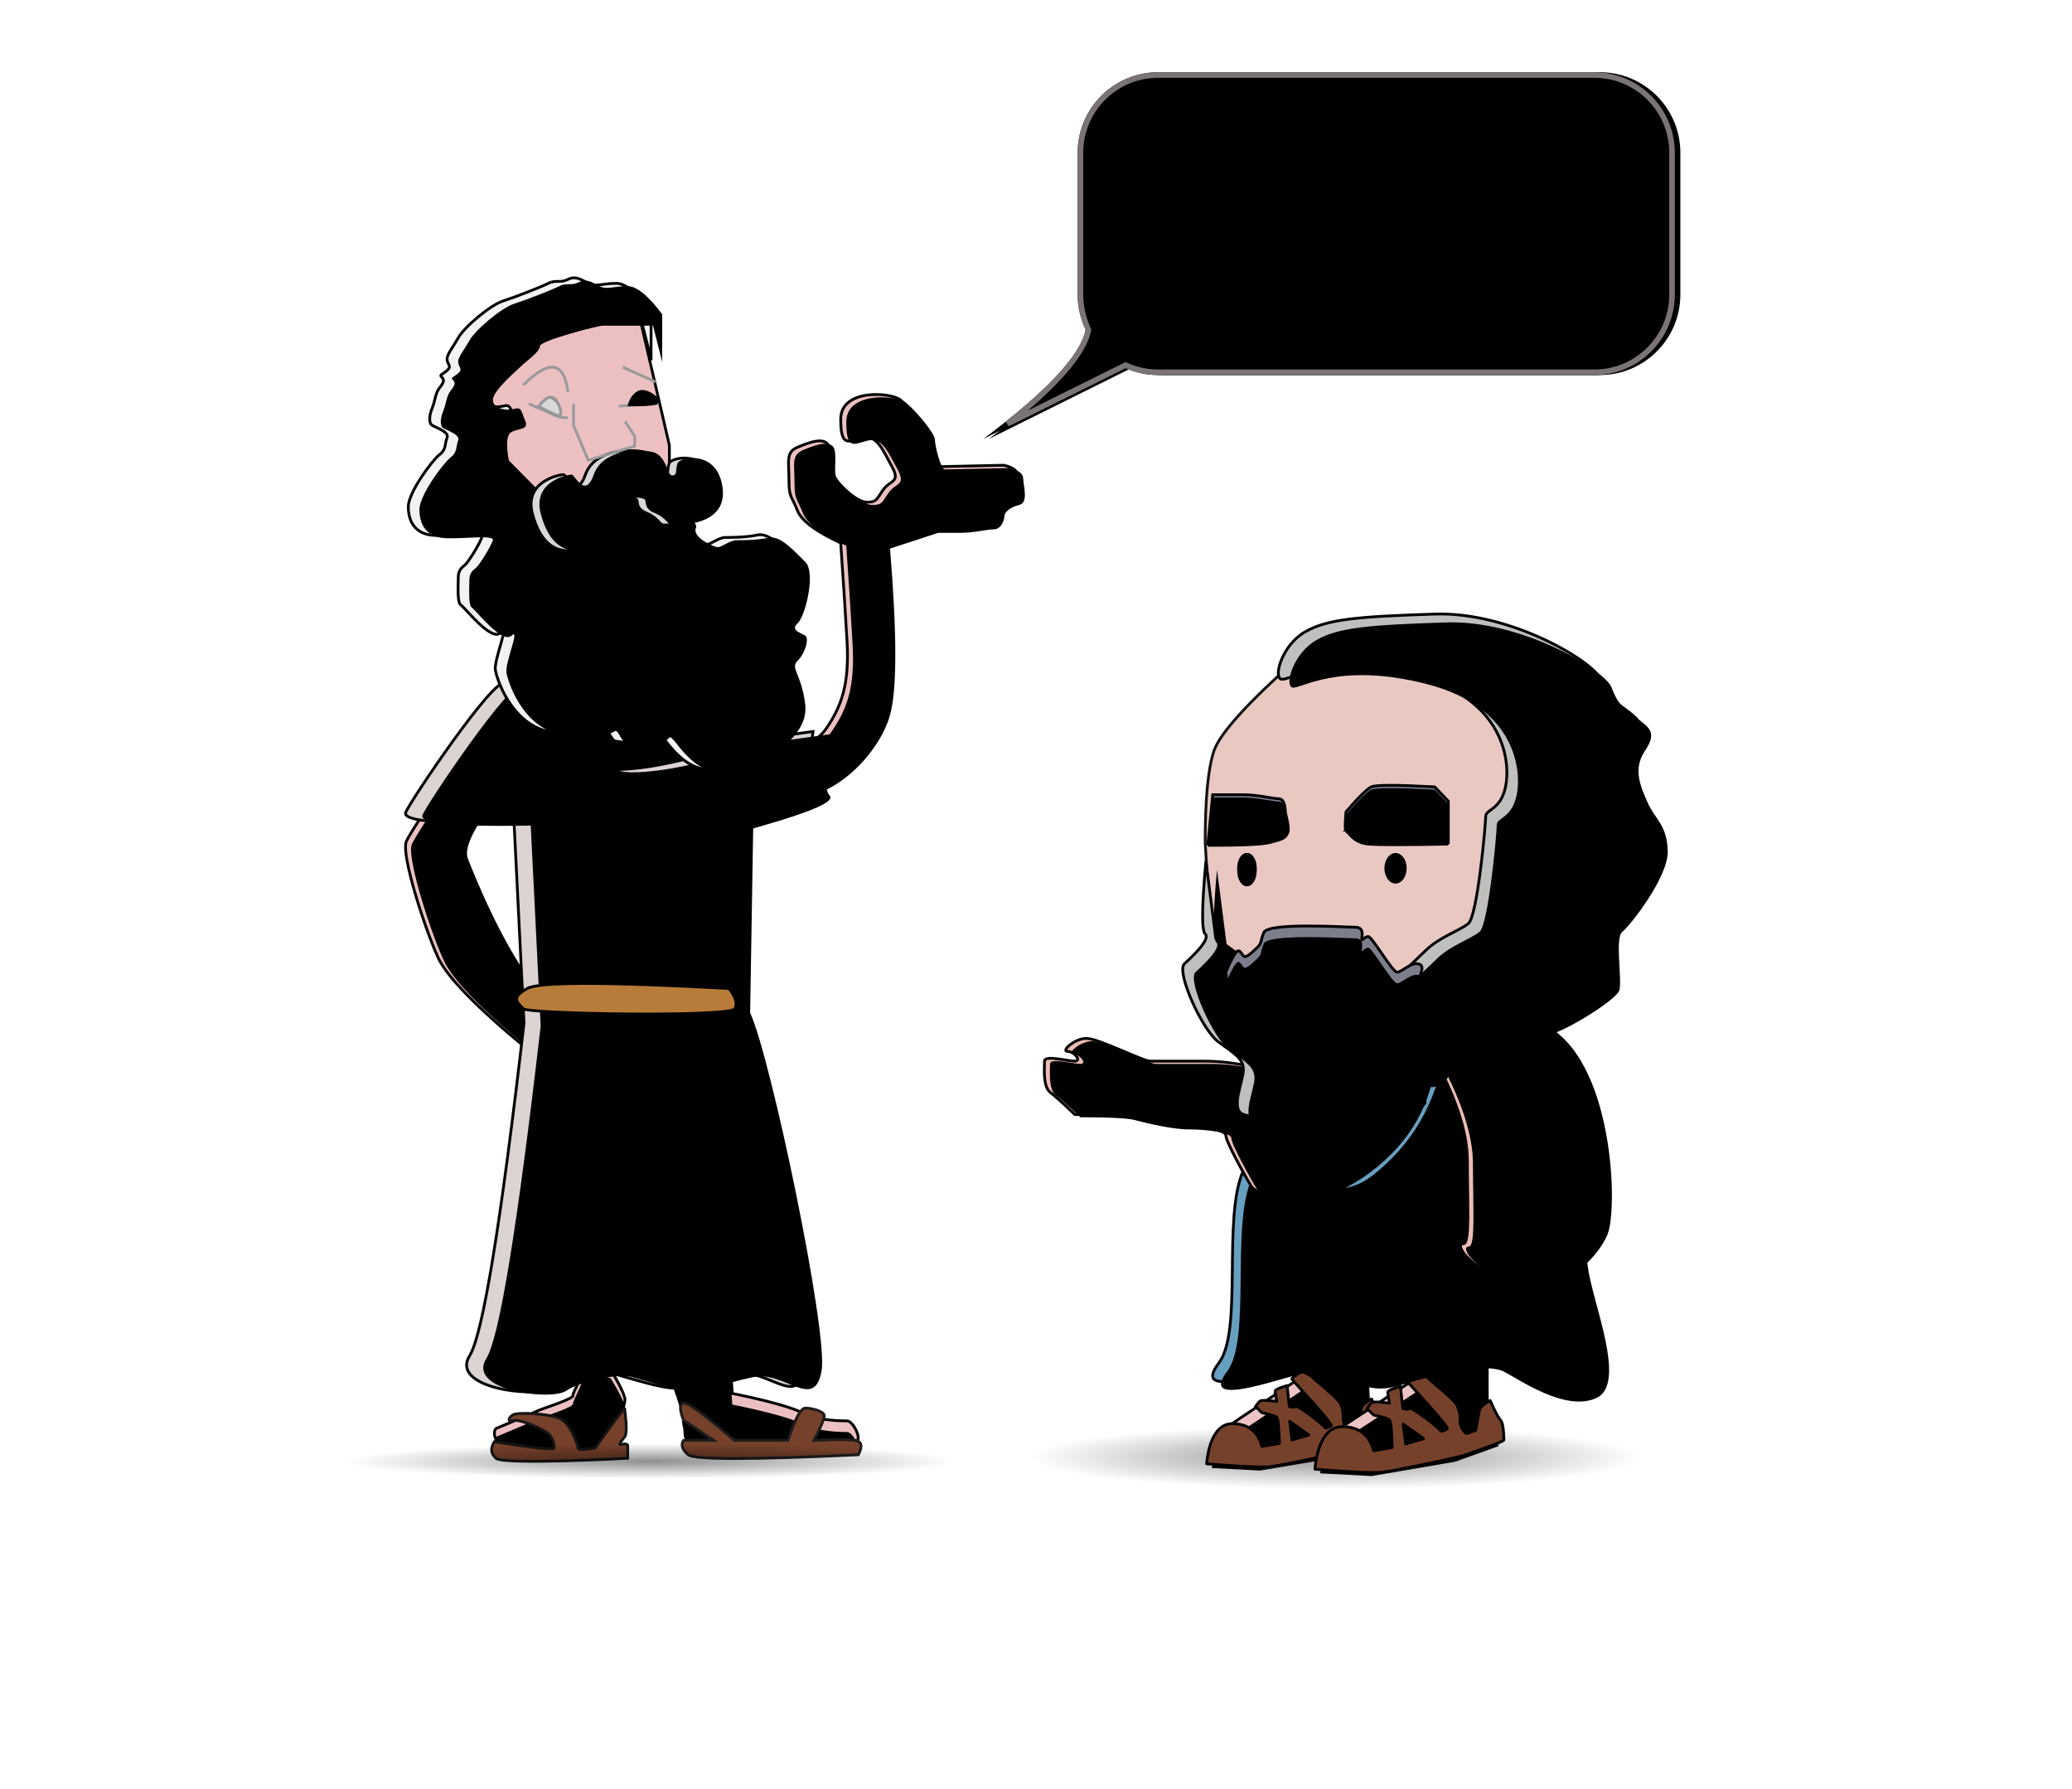 <?xml version="1.0" encoding="UTF-8"?>
<svg version="1.1" viewBox="0 0 746 644" xmlns="http://www.w3.org/2000/svg" xmlns:xlink="http://www.w3.org/1999/xlink">
<title>Artboard</title>
<defs>
<path id="n" d="m111.08 0-0.717 11.564c-12.629 2.589-20.995 4.888-25.099 6.896-6.156 3.013-13.809 2.961-16.226 2.987-2.417 0.026-5.825 7.553-2.913 7.553h53.276c5.669-0.758 8.503-3.276 8.503-7.553s1.367-9.925 4.1-16.943l-20.925-4.504z"/>
<filter id="ae" x="-6.7%" y="-15.9%" width="113.7%" height="131.4%">
<feGaussianBlur in="SourceAlpha" result="shadowBlurInner1" stdDeviation="2"/>
<feOffset dx="0" dy="4" in="shadowBlurInner1" result="shadowOffsetInner1"/>
<feComposite in="shadowOffsetInner1" in2="SourceAlpha" k2="-1" k3="1" operator="arithmetic" result="shadowInnerInner1"/>
<feColorMatrix in="shadowInnerInner1" values="0 0 0 0 0   0 0 0 0 0   0 0 0 0 0  0 0 0 0.5 0"/>
</filter>
<path id="f" d="m6.155 3.153c-0.592 0.708-5.155 8.397-5.155 10.578 0 1.454 0.782 3.718 2.347 6.793l8.302 10.476h17.603c11.285-0.938 17.259-1.8 17.922-2.585 0.994-1.178 1.204-3.789 0-4.333-1.204-0.544-13.71-5.662-14.95-6.338-1.24-0.675-13.381-4.331-12.508-5.572 0.232-0.329-3.28-6.869-3.28-8.123 0-3.651-9.845-1.416-10.28-0.896z"/>
<filter id="u" x="-7.4%" y="-12.1%" width="114.9%" height="124.1%">
<feGaussianBlur in="SourceAlpha" result="shadowBlurInner1" stdDeviation="1.5"/>
<feOffset dx="0" dy="3" in="shadowBlurInner1" result="shadowOffsetInner1"/>
<feComposite in="shadowOffsetInner1" in2="SourceAlpha" k2="-1" k3="1" operator="arithmetic" result="shadowInnerInner1"/>
<feColorMatrix in="shadowInnerInner1" values="0 0 0 0 0   0 0 0 0 0   0 0 0 0 0  0 0 0 0.5 0"/>
</filter>
<path id="c" d="m178.22 43.988c3.527 2.866 10.373 10.995 10.373 13.204s2.102 10.776 3.58 10.776l0.093-3.563e-4c1.31-0.009 9.024-0.176 23.142-0.501 3.289 0.723 4.95 2.003 4.985 3.843 0.052 2.759 2.031 8.601-1.477 9.457s-5.314 2.728-5.314 4.129c0 1.4-1.2 4.641-3.828 4.641-2.629 0-6.625 1.248-12.113 1.248h-7.845l-17.377 5.668c1.244 15.103 1.879 27.6 1.904 37.493v1.198c-0.025 9.68-0.659 16.755-1.904 21.225-3.809 13.684-19.517 29.796-34.382 29.796-9.91 0-16.78-0.869-20.608-2.608l-1.151 93.444h-73.191c-17.781-14.703-28.247-25.491-31.4-32.365-1.703-3.712-3.911-9.541-5.95-15.705l-0.338-1.03c-3.476-10.671-6.34-22.043-5.146-25.016 0.905-2.254 8.761-14.085 16.833-26.324l1.031-1.564 1.03-1.564c8.404-12.763 16.422-25.12 16.422-26.681 0-2.123 16.131 1.083 48.392 9.619l50.02 5.723-2.502 9.532c9.817-1.1 16.508-4.277 20.072-9.532 5.347-7.881 8.283-15.619 7.391-31.257-0.595-10.425-1.354-22.224-2.277-35.394-8.976-4.141-14.181-8.059-15.616-11.755-2.153-5.543-3.013-4.414-3.013-10.95s-1.228-9.938 3.013-11.719c4.241-1.782 8.333-3.234 10.502-1.617s0.531 8.443 1.35 10.89 9.268 10.476 13.038 10.476 3.494-0.905 6.011-4.468c2.517-3.562 6.348-2.524 3.174-8.331-3.174-5.807-5.386-11.442-10.296-10.467-0.209 0.041-0.415 0.087-0.618 0.136l-0.302 0.076c-4.393 1.138-7.243 3.455-7.243-6.846 0-11.004 18.008-9.744 21.534-6.878zm-148.75 144.08c-7.39 9.782-10.394 16.455-9.011 20.02 2.075 5.347 12.295 30.98 24.155 45.946 7.907 9.977 19.355-8.021 34.344-53.995l-49.488-11.971z"/>
<filter id="t" x="-2.7%" y="-2.6%" width="105.4%" height="105.1%">
<feGaussianBlur in="SourceAlpha" result="shadowBlurInner1" stdDeviation="4.5"/>
<feOffset dx="2" dy="1" in="shadowBlurInner1" result="shadowOffsetInner1"/>
<feComposite in="shadowOffsetInner1" in2="SourceAlpha" k2="-1" k3="1" operator="arithmetic" result="shadowInnerInner1"/>
<feColorMatrix in="shadowInnerInner1" values="0 0 0 0 0   0 0 0 0 0   0 0 0 0 0  0 0 0 0.5 0"/>
</filter>
<path id="b" d="m35.513 146.11c3.47 2.623 22.226 30.891 39.691 30.891 11.644 0 27.552-3.467 47.726-10.402l23.798-3.301c-2.013 12.598-2.013 19.972 0 22.12 1.912 2.041-6.282 5.684-24.581 10.929l-1.169 0.333c-0.591 0.168-1.193 0.337-1.804 0.508l-1.097 66.388c7.336 15.547 28.104 114.77 25.735 128.73-2.534 14.945-13.356 0-24.488 2.356-11.132 2.356-17.031 5.009-22.255 5.009-5.224 0-16.243-3.589-21.454-5.009-5.211-1.42-18.509 1.42-23.88 5.009-5.37 3.589-35.891-0.069-28.624-11.726 4.702-7.542 11.221-47.438 19.558-119.69l-3.586-72.104c-3.819 0.075-7.359 0.115-10.618 0.12l-1.38-4.1e-5c-19.077-0.031-28.077-1.323-26.999-3.878 1.925-4.562 31.957-48.916 35.427-46.293z"/>
<filter id="s" x="-4.8%" y="-2.7%" width="109.5%" height="105.5%">
<feGaussianBlur in="SourceAlpha" result="shadowBlurInner1" stdDeviation="3.5"/>
<feOffset dx="6" dy="1" in="shadowBlurInner1" result="shadowOffsetInner1"/>
<feComposite in="shadowOffsetInner1" in2="SourceAlpha" k2="-1" k3="1" operator="arithmetic" result="shadowInnerInner1"/>
<feColorMatrix in="shadowInnerInner1" values="0 0 0 0 0   0 0 0 0 0   0 0 0 0 0  0 0 0 0.5 0"/>
</filter>
<path id="a" d="m87.411 29.299v-17.189c-5.053-6.747-9.223-10.12-12.508-10.12-4.928 0-7.468 1.407-10.113 0-2.645-1.407-4.606-2.813-7.349-1.407s-4.296 0.041-7.029 1.407c-2.733 1.365-11.728 4.886-16.27 6.337-4.543 1.451-13.892 9.277-16.146 13.253s-4.044 5.89-4.044 7.719 1.921 2.389 0 4.057c-1.921 1.668-2.848 1.457-1.856 2.451 0.992 0.994 0.674 1.917-0.874 3.843-1.548 1.926-1.546 4.735-2.623 7.268-1.077 2.533-1.3 5.336 0 6.163 1.3 0.827 6.273 2.383 5.353 4.512s-0.107 4.052-2.73 6.068c-2.623 2.016-11.222 13.597-11.222 18.776 0 1.087 0.105 2.125 0.321 3.094 0.813 3.645 3.196 6.318 7.454 7.02 5.389 0.889 19.431-1.381 18.677 0.913-0.755 2.294-4.819 8.97-6.247 10.069-1.429 1.099-2.209 2.197-2.209 4.256s-0.465 9.162 0.872 9.924c1.337 0.762 10.896 13.244 14.274 10.103s-2.521 9.854-1.761 13.579 5.556 17.788 17.4 21.449 20.422 0.203 21.607-0.675c1.185-0.878 2.56 4.673 4.516 4.673 1.956 0 6.883 1.753 8.541 1.753 1.659 0 5.041-2.472 6.556-4.112 1.515-1.639 8.237 15.236 21.952 12.13 13.715-3.106 28.309-12.786 26.963-24.002-1.346-11.216-5.53-12.981-2.765-15.74 2.765-2.759 4.263-8.089 2.765-9.055s-5.53-2.01-2.765-4.433c2.765-2.423 6.718-18.349 2.765-22.148-3.953-3.799-8.89-9.597-13.116-8.684-4.225 0.913-9.708 0.913-11.777 0.913s-5.314 2.506-6.549 2.506c-1.235 0-9.399-3.419-7.905-6.999 0.996-2.387-6.568-7.434-22.692-15.141l-13.899 8.608-10.107-1.366-5.266-1.539-2.69-1.933-12.713-12.86c-1.087-5.838-0.773-9.24 0.94-10.206 2.57-1.45 6.446-0.707 4.932-4.16s-1.17-4.937-3.932-4.195c-2.761 0.742-7.69-0.026-7.69-3.276s8.418-10.327 10.02-11.964c1.602-1.637 6.895-5.225 6.895-7.291 0-2.066 20.984-7.407 22.562-7.407h18.194l3.288 13.06z"/>
<filter id="aj" x="-3.6%" y="-2.8%" width="107.1%" height="105.7%">
<feGaussianBlur in="SourceAlpha" result="shadowBlurInner1" stdDeviation="2.5"/>
<feOffset dx="4" dy="1" in="shadowBlurInner1" result="shadowOffsetInner1"/>
<feComposite in="shadowOffsetInner1" in2="SourceAlpha" k2="-1" k3="1" operator="arithmetic" result="shadowInnerInner1"/>
<feColorMatrix in="shadowInnerInner1" values="0 0 0 0 0   0 0 0 0 0   0 0 0 0 0  0 0 0 0.5 0"/>
</filter>
<path id="m" d="m74.52 81.46c0-3.273 6.9-2.462 7.623-1.683s-0.531 3.259 3.69 4.956 4.434 4.237 6.186 4.237 19.937 0.662 18.15-13.332c-1.787-13.994-15.437-11.17-16.255-8.854-0.818 2.317 0.07 4.36-1.895 4.36-1.966 0-1.966-7.485-7.352-8.515s-17.727-0.751-20.885 8.198c-3.158 8.949-6.819 0-7.952 0s-14.138 2.279-11.182 13.905 9.35 15.268 17.497 12.703c8.147-2.565 12.374-12.703 12.374-15.975z"/>
<filter id="ai" x="-7.6%" y="-14.1%" width="115.1%" height="128%">
<feGaussianBlur in="SourceAlpha" result="shadowBlurInner1" stdDeviation="3"/>
<feOffset dx="3" dy="0" in="shadowBlurInner1" result="shadowOffsetInner1"/>
<feComposite in="shadowOffsetInner1" in2="SourceAlpha" k2="-1" k3="1" operator="arithmetic" result="shadowInnerInner1"/>
<feColorMatrix in="shadowInnerInner1" values="0 0 0 0 0   0 0 0 0 0   0 0 0 0 0  0 0 0 0.5 0"/>
</filter>
<filter id="ah">
<feColorMatrix in="SourceGraphic" values="0 0 0 0 0 0 0 0 0 0 0 0 0 0 0 0 0 0 1 0"/>
</filter>
<radialGradient id="r" r="613.89%" gradientTransform="translate(.5 .5) scale(.081 1) rotate(180) scale(1 .057) translate(-.5 -.5)">
<stop stop-opacity=".434" offset="0"/>
<stop stop-opacity="0" offset="1"/>
</radialGradient>
<radialGradient id="q" r="356.45%" gradientTransform="translate(.5 .5) scale(.14 1) rotate(180) scale(1 .103) translate(-.5 -.5)">
<stop stop-opacity=".434" offset="0"/>
<stop stop-opacity="0" offset="1"/>
</radialGradient>
<polygon id="l" points="36.595 -1.4747e-14 36.595 17.935 2.927 40.585 1.855 47.385 19.225 48.286 47.452 43.517 62.145 38.332 58.272 27.86 56.657 -1.4768e-14 52.515 0"/>
<filter id="ag" x="-8.4%" y="-10.4%" width="117%" height="120.7%">
<feGaussianBlur in="SourceAlpha" result="shadowBlurInner1" stdDeviation="2"/>
<feOffset dx="0" dy="5" in="shadowBlurInner1" result="shadowOffsetInner1"/>
<feComposite in="shadowOffsetInner1" in2="SourceAlpha" k2="-1" k3="1" operator="arithmetic" result="shadowInnerInner1"/>
<feColorMatrix in="shadowInnerInner1" values="0 0 0 0 0   0 0 0 0 0   0 0 0 0 0  0 0 0 0.5 0"/>
</filter>
<polygon id="k" points="38.898 -4.2337e-14 37.692 21.22 3.006 43.931 1.863 51.291 20.381 52.267 50.473 47.105 66.137 41.492 62.008 30.157 62.008 -3.3632e-14 55.871 -2.6379e-14"/>
<filter id="af" x="-7.9%" y="-9.6%" width="115.9%" height="119.1%">
<feGaussianBlur in="SourceAlpha" result="shadowBlurInner1" stdDeviation="2"/>
<feOffset dx="0" dy="5" in="shadowBlurInner1" result="shadowOffsetInner1"/>
<feComposite in="shadowOffsetInner1" in2="SourceAlpha" k2="-1" k3="1" operator="arithmetic" result="shadowInnerInner1"/>
<feColorMatrix in="shadowInnerInner1" values="0 0 0 0 0   0 0 0 0 0   0 0 0 0 0  0 0 0 0.5 0"/>
</filter>
<path id="j" d="m147.12 154.76c-3.152 18.416-11.706 33.127-25.659 44.134-20.931 16.511-36.107-15.747-43.794 1.398-7.686 17.145 0 57.689-8.87 69.37-8.87 11.681 11.009 5.189 25.023 1.229 14.014-3.959 16.812 1.838 24.153 3.959 7.341 2.122 10.573 0.47 20.49-2.359 9.917-2.829 24.183-5.659 29.878-2.829 5.695 2.829 22.205 14.66 33.405 9.565s-1.403-34.223-3.048-47.159c-1.645-12.936-6.243-34.672-10.814-45.084-4.571-10.412-26.936-48.327-32.097-45.82-3.441 1.671-6.33 6.204-8.666 13.596z"/>
<filter id="ad" x="-6.1%" y="-6.1%" width="112.2%" height="112.2%">
<feGaussianBlur in="SourceAlpha" result="shadowBlurInner1" stdDeviation="6.5"/>
<feOffset dx="3" dy="3" in="shadowBlurInner1" result="shadowOffsetInner1"/>
<feComposite in="shadowOffsetInner1" in2="SourceAlpha" k2="-1" k3="1" operator="arithmetic" result="shadowInnerInner1"/>
<feColorMatrix in="shadowInnerInner1" values="0 0 0 0 0   0 0 0 0 0   0 0 0 0 0  0 0 0 0.5 0"/>
</filter>
<path id="i" d="m145.14 157.44c8.786 15.801 13.178 28.904 13.178 39.308 0 15.606 0.959 29.916-1.438 29.916s-0.521 3.838 4.583 7.696c5.104 3.857 14.796 10.293 21.505 8.667 6.709-1.626 19.798-10.839 23.817-20.756s1.961-68.456-26.474-76.87c-18.957-5.609-35.791-3.926-50.504 5.05-15.009 8.55-22.621 12.825-22.835 12.825h-24.522c-6.973-1.542-13.153-2.312-18.539-2.312h-19.806c-2.596 0-18.571-8.186-22.939-8.186s-9.263 4.663-6.815 4.663 5.232 3.523 2.616 3.523c-2.616 0-10.899-2.312-10.899 0s-0.649 9.139 2.038 11.207c1.792 1.379 4.745 4.039 8.861 7.982 10.622 0 17.297 0.352 20.026 1.056 4.093 1.056 12.771 3.305 18.839 3.305 6.068 0 15.511 0.971 15.511 3.166 0 2.195 7.082 14.937 9.161 18.281 2.079 3.344 19.187 10.279 40.959-6.064 14.514-10.896 22.406-25.048 23.676-42.456z"/>
<filter id="ac" x="-2.7%" y="-5.4%" width="105.4%" height="110.9%">
<feGaussianBlur in="SourceAlpha" result="shadowBlurInner1" stdDeviation="4"/>
<feOffset dx="2" dy="1" in="shadowBlurInner1" result="shadowOffsetInner1"/>
<feComposite in="shadowOffsetInner1" in2="SourceAlpha" k2="-1" k3="1" operator="arithmetic" result="shadowInnerInner1"/>
<feColorMatrix in="shadowInnerInner1" values="0 0 0 0 0   0 0 0 0 0   0 0 0 0 0  0 0 0 0.5 0"/>
</filter>
<path id="h" d="m64.17 89.072c-1.487 16.175-1.573 24.879-0.258 26.112 1.972 1.849-4.329 7.877-7.461 10.69-3.132 2.813 6.349 23.991 12.367 28.269 6.017 4.278 8.852 6.05 8.852 9.961s-4.913 14.375 0 16.043c4.913 1.668 46.913 8.233 50.913 4.951 4-3.283 4.28-6.968 6.14-8.467 1.86-1.499 4.865-1.984 4.865-4.055 0-2.071-2.298-5.288 1.906-5.288s6.484-3.454 7.808-8.299c1.324-4.845 6.82-10.589 12.896-12.454 6.076-1.866 15.936 1.965 20.712 1.965 4.776 0 24.987-12.458 26.105-16.005s-1.702-18.927 1.077-21.086c2.779-2.16 16.594-19.694 16.359-29.074-0.235-9.38-4.55-11.42-7.149-17.267s-5.531-12.127-1.099-18.738c4.432-6.611 1.859-8.28-3.126-12.027-4.985-3.746-6.547-4.762-8.861-10.875s-32.195-24.305-59.671-23.392c-27.476 0.912-38.668 1.739-46.745 6.444-8.078 4.706-11.31 15.854-8.632 16.948s15.971-9.508 48.422-1.23 34.294 31.51 32.451 40.042c-1.843 8.532-7.145 7.904-7.145 10.714s-2.961 35.791-6.222 38.455c-3.262 2.663-10.33 4.826-15.308 9.646-3.318 3.214-7.338 7.027-12.058 11.44l-16.692-12.699-20.769 2.24-13.341 3.84-12.793-9.268-3.542-27.534z"/>
<filter id="ab" x="-3.8%" y="-3.5%" width="107.6%" height="107%">
<feMorphology in="SourceAlpha" radius="2" result="shadowSpreadInner1"/>
<feGaussianBlur in="shadowSpreadInner1" result="shadowBlurInner1" stdDeviation="3"/>
<feOffset dx="4" dy="3" in="shadowBlurInner1" result="shadowOffsetInner1"/>
<feComposite in="shadowOffsetInner1" in2="SourceAlpha" k2="-1" k3="1" operator="arithmetic" result="shadowInnerInner1"/>
<feColorMatrix in="shadowInnerInner1" values="0 0 0 0 0.157   0 0 0 0 0.142   0 0 0 0 0.142  0 0 0 0.5 0"/>
</filter>
<ellipse id="p" cx="78.951" cy="91.533" rx="3.5" ry="5.5"/>
<filter id="aa" x="-28.6%" y="-18.2%" width="157.1%" height="136.4%">
<feGaussianBlur in="SourceAlpha" result="shadowBlurInner1" stdDeviation="1.5"/>
<feOffset dx="0" dy="1" in="shadowBlurInner1" result="shadowOffsetInner1"/>
<feComposite in="shadowOffsetInner1" in2="SourceAlpha" k2="-1" k3="1" operator="arithmetic" result="shadowInnerInner1"/>
<feColorMatrix in="shadowInnerInner1" values="0 0 0 0 0   0 0 0 0 0   0 0 0 0 0  0 0 0 0.5 0"/>
</filter>
<path id="g" d="m114.61 77.801c0.587 0 2.397 4.085 8.117 4.531 3.814 0.298 13.388 0.298 28.722 0v-14.956l-4.904-5.139c-13.688-0.743-21.302-0.743-22.841 0-1.539 0.743-4.57 3.734-9.094 8.973-0.392 4.394-0.392 6.59 0 6.59z"/>
<filter id="z" x="-10.8%" y="-19.2%" width="121.6%" height="138.3%">
<feGaussianBlur in="SourceAlpha" result="shadowBlurInner1" stdDeviation="3"/>
<feOffset dx="0" dy="1" in="shadowBlurInner1" result="shadowOffsetInner1"/>
<feComposite in="shadowOffsetInner1" in2="SourceAlpha" k2="-1" k3="1" operator="arithmetic" result="shadowInnerInner1"/>
<feColorMatrix in="shadowInnerInner1" values="0 0 0 0 0   0 0 0 0 0   0 0 0 0 0  0 0 0 0.5 0"/>
</filter>
<path id="e" d="m64.877 82.778c12.357 0.019 19.853-0.331 22.486-1.048 3.949-1.076 6.482-1.583 6.482-4.142 0-2.559-1.094-5.659-1.094-6.698 0-1.039-0.304-4.38-2.335-4.38-2.031 0-7.59-1.445-12.778-1.445h-11.013l-1.748 17.713z"/>
<filter id="y" x="-14%" y="-22.6%" width="127.8%" height="145.2%">
<feGaussianBlur in="SourceAlpha" result="shadowBlurInner1" stdDeviation="3"/>
<feOffset dx="0" dy="1" in="shadowBlurInner1" result="shadowOffsetInner1"/>
<feComposite in="shadowOffsetInner1" in2="SourceAlpha" k2="-1" k3="1" operator="arithmetic" result="shadowInnerInner1"/>
<feColorMatrix in="shadowInnerInner1" values="0 0 0 0 0   0 0 0 0 0   0 0 0 0 0  0 0 0 0.5 0"/>
</filter>
<path id="d" d="m71.344 128.95 2.099 16.451c11.695-3.978 19.185-7.433 22.47-10.363 4.926-4.395 6.6-6.588 4.906-8.72-1.694-2.132 8.635-1.528 10.325 0 1.69 1.528 8.861 13.915 13.084 16.134 4.224 2.219 6.669 3.418 8.224 2.219 1.554-1.199 11.788-16.489 9.043-18.354-2.745-1.865-6.733 2.632-8.461 2.632-1.727 0-9.007-12.832-10.406-12.832s-2.342 1.84-2.342 0.92c0-0.92 1.051-4.277-2.31-4.277s-31.505-1.85-32.98 1.946-0.598 3.738-2.544 5.534c-1.947 1.796-3.857 3.824-4.781 2.81-0.925-1.014-1.442-2.865-2.835-1.014-0.928 1.234-2.092 3.539-3.491 6.912z"/>
<filter id="x" x="-5.7%" y="-12.1%" width="111.4%" height="124.7%">
<feGaussianBlur in="SourceAlpha" result="shadowBlurInner1" stdDeviation="1.5"/>
<feOffset dx="0" dy="4" in="shadowBlurInner1" result="shadowOffsetInner1"/>
<feComposite in="shadowOffsetInner1" in2="SourceAlpha" k2="-1" k3="1" operator="arithmetic" result="shadowInnerInner1"/>
<feColorMatrix in="shadowInnerInner1" values="0 0 0 0 0   0 0 0 0 0   0 0 0 0 0  0 0 0 0.5 0"/>
</filter>
<path id="o" d="m574 26c16.016 0 29 12.984 29 29v51c0 16.016-12.984 29-29 29h-157c-4.172 0-8.138-0.881-11.723-2.467l-51.277 25.467c22.769-16.979 35.065-30.101 36.891-39.367-1.853-3.818-2.891-8.104-2.891-12.633v-51c0-16.016 12.984-29 29-29h157z"/>
<filter id="w" x="0%" y="0%" width="100%" height="100%">
<feOffset dx="0" dy="0" in="SourceAlpha" result="shadowOffsetOuter1"/>
<feMorphology in="SourceAlpha" radius="2" result="shadowInner"/>
<feOffset dx="0" dy="0" in="shadowInner" result="shadowInner"/>
<feComposite in="shadowOffsetOuter1" in2="shadowInner" operator="out" result="shadowOffsetOuter1"/>
<feColorMatrix in="shadowOffsetOuter1" values="0 0 0 0 0   0 0 0 0 0   0 0 0 0 0  0 0 0 0.5 0"/>
</filter>
<filter id="v" x="-1.4%" y="-2.7%" width="102.8%" height="105.3%">
<feGaussianBlur in="SourceAlpha" result="shadowBlurInner1" stdDeviation="2.5"/>
<feOffset dx="2" dy="0" in="shadowBlurInner1" result="shadowOffsetInner1"/>
<feComposite in="shadowOffsetInner1" in2="SourceAlpha" k2="-1" k3="1" operator="arithmetic" result="shadowInnerInner1"/>
<feColorMatrix in="shadowInnerInner1" values="0 0 0 0 0   0 0 0 0 0   0 0 0 0 0  0 0 0 0.5 0"/>
</filter>
</defs>
<g fill="none" fill-rule="evenodd">
<g transform="translate(124 100)">
<g transform="translate(22)">
<g transform="translate(31 390)">
<g transform="translate(98.5 14.5) scale(-1 1) translate(-98.5 -14.5)">
<use fill="#ECC0C1" fill-rule="evenodd" xlink:href="#n"/>
<use fill="black" filter="url(#ae)" xlink:href="#n"/>
<use stroke="#000000" xlink:href="#n"/>
</g>
<path transform="translate(100.5 25) scale(-1 1) translate(-100.5 -25)" d="m70.079 28.462c-2.327 0.359-2.701 2.085-1.122 5.177 38.716 1.814 59.142 1.814 61.28 0s2.697-3.54 1.677-5.177h-10.839l10.839-7.269c1.448-3.776 1.448-5.835 0-6.175-1.448-0.341-7.54 4.141-18.275 13.444h-19.326c-2.557-7.747-4.645-11.621-6.263-11.621-2.427 0-6.812 1.169-6.812 2.76 0 1.061 1.221 4.014 3.664 8.86-7.555-0.359-12.496-0.359-14.823 0z" fill="#76412A" stroke="#1E1C1C"/>
<g transform="translate(24.5 16.5) scale(-1 1) translate(-24.5 -16.5)">
<use fill="#ECC0C1" fill-rule="evenodd" xlink:href="#f"/>
<use fill="black" filter="url(#u)" xlink:href="#f"/>
<use stroke="#000000" xlink:href="#f"/>
</g>
<path transform="translate(24.5 26.5) scale(-1 1) translate(-24.5 -26.5)" d="m1.093 17.039c0 0.784-1.299 8.619 0 10.165 1.299 1.547 2.095 2.8 1.697 2.8s-2.79-0.843-2.79 0.486v4.403s44.63 2.491 47.437 0c1.871-1.66 2.062-3.639 0.575-5.936-14.369 2.286-21.554 3.032-21.554 2.239 0-1.191 0.193-3.137 1.89-4.94s10.627-5.621 12.87-4.91c2.243 0.711 1.752-1.21 0-2.131-1.752-0.921-12.435-0.465-16.503 1.251-4.067 1.716-6.798 9.631-6.798 10.729 0 0.732-2.064 0.732-6.193 0-7.087-9.96-10.631-14.679-10.631-14.156z" fill="#76412A" stroke="#161515"/>
</g>
<polygon points="95 68.324 95 60.292 83.112 9 28.39 20.329 17 46.933 26.893 74.084 50.771 105 87.654 99.156" fill="#ECC0C1" stroke="#000"/>
<g id="Combined-Shape">
<use fill="#ECC0C1" fill-rule="evenodd" xlink:href="#c"/>
<use fill="black" filter="url(#t)" xlink:href="#c"/>
<use stroke="#000000" xlink:href="#c"/>
</g>
<g id="Combined-Shape">
<use fill="#DCD3D3" fill-rule="evenodd" xlink:href="#b"/>
<use fill="black" filter="url(#s)" xlink:href="#b"/>
<use stroke="#000000" xlink:href="#b"/>
</g>
<g transform="translate(1)">
<g stroke-linejoin="round">
<use fill="#F2F2F2" fill-rule="evenodd" xlink:href="#a"/>
<use fill="black" filter="url(#aj)" xlink:href="#a"/>
<use stroke="#000000" xlink:href="#a"/>
</g>
<use fill="#D8D8D8" fill-rule="evenodd" xlink:href="#m"/>
<use fill="black" filter="url(#ai)" xlink:href="#m"/>
<use stroke="#000000" xlink:href="#m"/>
<g filter="url(#ah)">
<g transform="translate(41.383 32.16)">
<path d="m0 6.481c9.355-9.398 14.714-8.576 16.075 2.465" stroke="#9A9A9A"/>
<path d="m1.984 13.165c4.887 2.138 7.997 3.514 9.331 4.126 1.334 0.613 2.921 0.919 4.761 0.919" stroke="#9A9A9A"/>
<path d="m6.221 13.165c4.088-4.131 6.453-2.755 7.094 4.126" stroke="#9A9A9A"/>
<line x1="34.499" x2="48.733" y1="13.98" y2="13.205" stroke="#9A9A9A"/>
<line x1="35.869" x2="47.574" y2="5.303" stroke="#9A9A9A"/>
<path d="m18.118 13.205v7.789l5.29 12.522 16.721-5.102v-3.582l-3.419-5.269" stroke="#9A9A9A"/>
<path d="m5.5 14.066c2.074-2.33 3.497-3.405 4.268-3.225 0.568 0.132 1.909 0.96 2.753 2.269 0.875 1.359 1.235 3.215 0.794 4.182-0.169 0.37-0.279 0.03-0.794 0-0.832-0.048-3.172-1.123-7.021-3.225z" fill="#D8D8D8" stroke="#979797"/>
</g>
</g>
</g>
<path d="m57.537 283s2.836 93.133-5.537 105" stroke="#000"/>
<path d="m75 283c0 2.435 0.478 96.625 9 102" stroke="#000"/>
<path d="m105 283c8 55.946 10.667 88.946 8 99" stroke="#000"/>
<path d="m43.805 255.8c-6.54 3.608-2.983 5.303-1.492 7.259 1.492 1.956 75.077 3.141 76.35 0 0.849-2.094 0.092-4.513-2.271-7.259-44.032-2.405-68.228-2.405-72.588 0z" fill="#B87C3A" stroke="#000"/>
<path d="m80.562 45.752c0.688-2.336 1.869-3.885 3.543-4.646 2.512-1.143 7.389 2.472 6.679 3.576-0.473 0.735-3.881 1.092-10.222 1.071z" fill="#010101" stroke="#000"/>
</g>
<ellipse cx="110.5" cy="426" rx="110.5" ry="9" fill="url(#r)"/>
</g>
<g transform="translate(370 221)">
<ellipse id="ak" cx="110.5" cy="303.53" rx="110.5" ry="15.5" fill="url(#q)"/>
<g transform="translate(64.451 253.03)">
<g transform="translate(0 2)">
<g id="al">
<use fill="#ECC4C5" fill-rule="evenodd" xlink:href="#l"/>
<use fill="black" filter="url(#ag)" xlink:href="#l"/>
<use stroke="#000000" xlink:href="#l"/>
</g>
<path id="Combined-Shape" d="m33.659 17.734c0-0.486 3.735 1.091 4.497 2.045s7.693 6.264 9.472 8.672c1.78 2.409 1.518 5.714 1.518 6.686s1.582 3.591 2.154 3.591 2.837-0.981 3.087-0.981c0.132 0 0.403-1.786 0.713-3.635l0.09-0.528c0.256-1.494 0.532-2.921 0.772-3.368 0.377-0.701 1.512-1.596 3.404-2.684 1.571 3.612 2.734 5.823 3.489 6.633 1.132 1.214 1.145 6.185 1.145 6.795 0 0.343-3.109 1.519-6.337 2.673l-0.606 0.216c-2.323 0.826-4.612 1.613-5.756 2.045-2.837 1.07-23.99 5.42-28.273 5.984-1.864 0.245-6.469 0.085-11.075-0.175l-0.746-0.043c-5.717-0.335-11.206-0.797-11.206-0.797s0.734-14.444 9.207-14.444c5.648 0 9.202 2.732 10.662 8.196l6.33-1.105c-0.19-5.781-0.499-8.896-0.924-9.346-0.426-0.45-2.228-1.014-5.405-1.692l-2.299-2.258c0.537-0.629 1.009-1.217 1.415-1.764 0.406-0.548 2.503-0.548 6.289 0-0.421-1.982-0.631-3.222-0.631-3.721s1.434-1.176 4.303-2.03l0.805 7.515c1.028 0.403 1.792 0.403 2.291 0 0.749-0.605 10.452 6.99 10.452 7.531 0 0.447 0.862 0.155 1.751-0.264l0.281-0.136c0.093-0.046 0.186-0.093 0.277-0.14 0.529-0.274-3.097-4.48-6.81-8.633l-0.777-0.867c-3.36-3.743-6.558-7.213-6.558-7.439 0-0.492 3.001-2.047 3.001-2.533zm-3.791 17.799 0.867 6.767 6.087-1.806-6.954-4.961z" fill="#76412A" stroke="#000" stroke-linejoin="round"/>
</g>
<g transform="translate(39)">
<use fill="#ECC4C5" fill-rule="evenodd" xlink:href="#k"/>
<use fill="black" filter="url(#af)" xlink:href="#k"/>
<use stroke="#000000" xlink:href="#k"/>
<path id="am" d="m35.763 19.696c0-0.515 3.968 1.155 4.778 2.167 0.81 1.011 8.173 6.636 10.064 9.188 1.891 2.552 1.613 6.053 1.613 7.083 0 1.03 1.681 3.804 2.288 3.804s3.014-1.039 3.28-1.039c0.266 0 1.073-6.865 1.674-7.979 0.401-0.743 1.606-1.69 3.616-2.843 1.669 3.827 2.905 6.17 3.707 7.027 1.203 1.287 1.216 6.552 1.216 7.199s-10.48 4.094-13.494 5.228c-1.545 0.581-8.201 2.075-14.936 3.474l-0.986 0.204c-6.074 1.252-12.013 2.386-14.118 2.663-1.861 0.244-6.295 0.109-10.884-0.136l-1.149-0.063c-0.128-0.007-0.255-0.015-0.383-0.022l-0.764-0.045c-4.574-0.275-8.902-0.614-10.567-0.749l-0.253-0.02c-0.303-0.025-0.467-0.038-0.467-0.038s0.057-1.12 0.319-2.755l0.073-0.438c0.778-4.485 3.036-12.11 9.39-12.11 6.001 0 9.777 2.894 11.329 8.683l6.725-1.171c-0.202-6.125-0.53-9.425-0.982-9.902s-2.367-1.074-5.743-1.792l-2.443-2.392c0.571-0.666 1.072-1.289 1.504-1.869 0.432-0.58 2.659-0.58 6.682 0-0.447-2.099-0.67-3.413-0.67-3.942 0-0.529 1.524-1.246 4.572-2.151l0.855 7.962c1.092 0.427 1.904 0.427 2.434 0 0.795-0.641 11.106 7.406 11.106 7.979s1.342 0 2.452-0.573c0.568-0.293-3.375-4.843-7.364-9.289l-0.532-0.592-0.53-0.588c-3.433-3.808-6.603-7.246-6.603-7.477 0-0.239 0.67-0.714 1.395-1.209l0.398-0.27c0.726-0.494 1.395-0.968 1.395-1.204zm-4.028 18.857 0.921 7.169 6.467-1.914-7.389-5.256z" fill="#76412A" stroke="#000" stroke-linejoin="round"/>
</g>
</g>
<use fill="#679FC1" fill-rule="evenodd" xlink:href="#j"/>
<use fill="black" filter="url(#ad)" xlink:href="#j"/>
<use stroke="#000000" xlink:href="#j"/>
<use fill="#ECBCB4" fill-rule="evenodd" xlink:href="#i"/>
<use fill="black" filter="url(#ac)" xlink:href="#i"/>
<use stroke="#000000" xlink:href="#i"/>
<path d="m96.998 16.164c-17.813 15.828-27.781 26.847-29.903 33.056-2.122 6.209-3.183 17.246-3.183 33.112l3.183 51.018h96.642c18.955-27.936 28.432-41.905 28.432-41.905s2.177-19.187 6.531-57.56c-26.066-16.122-41.815-23.106-47.247-20.952s-23.584 3.23-54.455 3.23z" fill="#EAC8C2" stroke="#141414"/>
<g stroke-linejoin="round">
<use fill="#BFBFBD" fill-rule="evenodd" xlink:href="#h"/>
<use fill="black" filter="url(#ab)" xlink:href="#h"/>
<use stroke="#000000" xlink:href="#h"/>
</g>
<ellipse cx="132.45" cy="91.533" rx="3.5" ry="5" fill="#000" stroke="#000"/>
<use fill="#000000" fill-rule="evenodd" xlink:href="#p"/>
<use fill="black" filter="url(#aa)" xlink:href="#p"/>
<ellipse cx="78.951" cy="91.533" rx="3" ry="5" stroke="#000" stroke-linejoin="square"/>
<use fill="#7D7E8C" fill-rule="evenodd" xlink:href="#g"/>
<use fill="black" filter="url(#z)" xlink:href="#g"/>
<use stroke="#000000" xlink:href="#g"/>
<use fill="#7D7E8C" fill-rule="evenodd" xlink:href="#e"/>
<use fill="black" filter="url(#y)" xlink:href="#e"/>
<use stroke="#000000" xlink:href="#e"/>
<use fill="#7D7E8C" fill-rule="evenodd" xlink:href="#d"/>
<use fill="black" filter="url(#x)" xlink:href="#d"/>
<use stroke="#000000" xlink:href="#d"/>
<path d="m93.845 214.52c-6.595 10.862-11.262 33.714-11.262 38.971" stroke="#000"/>
<path d="m109.44 215.94c6.699 8.433 12.667 27.281 10.599 34.714-2.068 7.433-0.643 12.991 1.425 12.991" stroke="#000"/>
<path d="m143.3 182.17c5.078 41.768 9.254 64.596 12.527 68.485" stroke="#000"/>
<path d="m191.2 264.9c-5.815-7.68-12.228-18.252-12.228-21.062" stroke="#000"/>
</g>
<use fill="black" filter="url(#w)" xlink:href="#o"/>
<use fill="black" filter="url(#v)" xlink:href="#o"/>
<path d="m574 27c7.732 0 14.732 3.134 19.799 8.201 5.067 5.067 8.201 12.067 8.201 19.799v51c0 7.732-3.134 14.732-8.201 19.799-5.067 5.067-12.067 8.201-19.799 8.201h-157c-4.193 0-8.172-0.921-11.743-2.574l-42.54 21.128c17.886-14.242 27.536-25.511 29.155-33.728-1.87-4.316-2.872-8.454-2.872-12.826v-51c0-7.732 3.134-14.732 8.201-19.799 5.067-5.067 12.067-8.201 19.799-8.201z" stroke="#7A7474" stroke-linejoin="square" stroke-width="2"/>
</g>
</svg>
